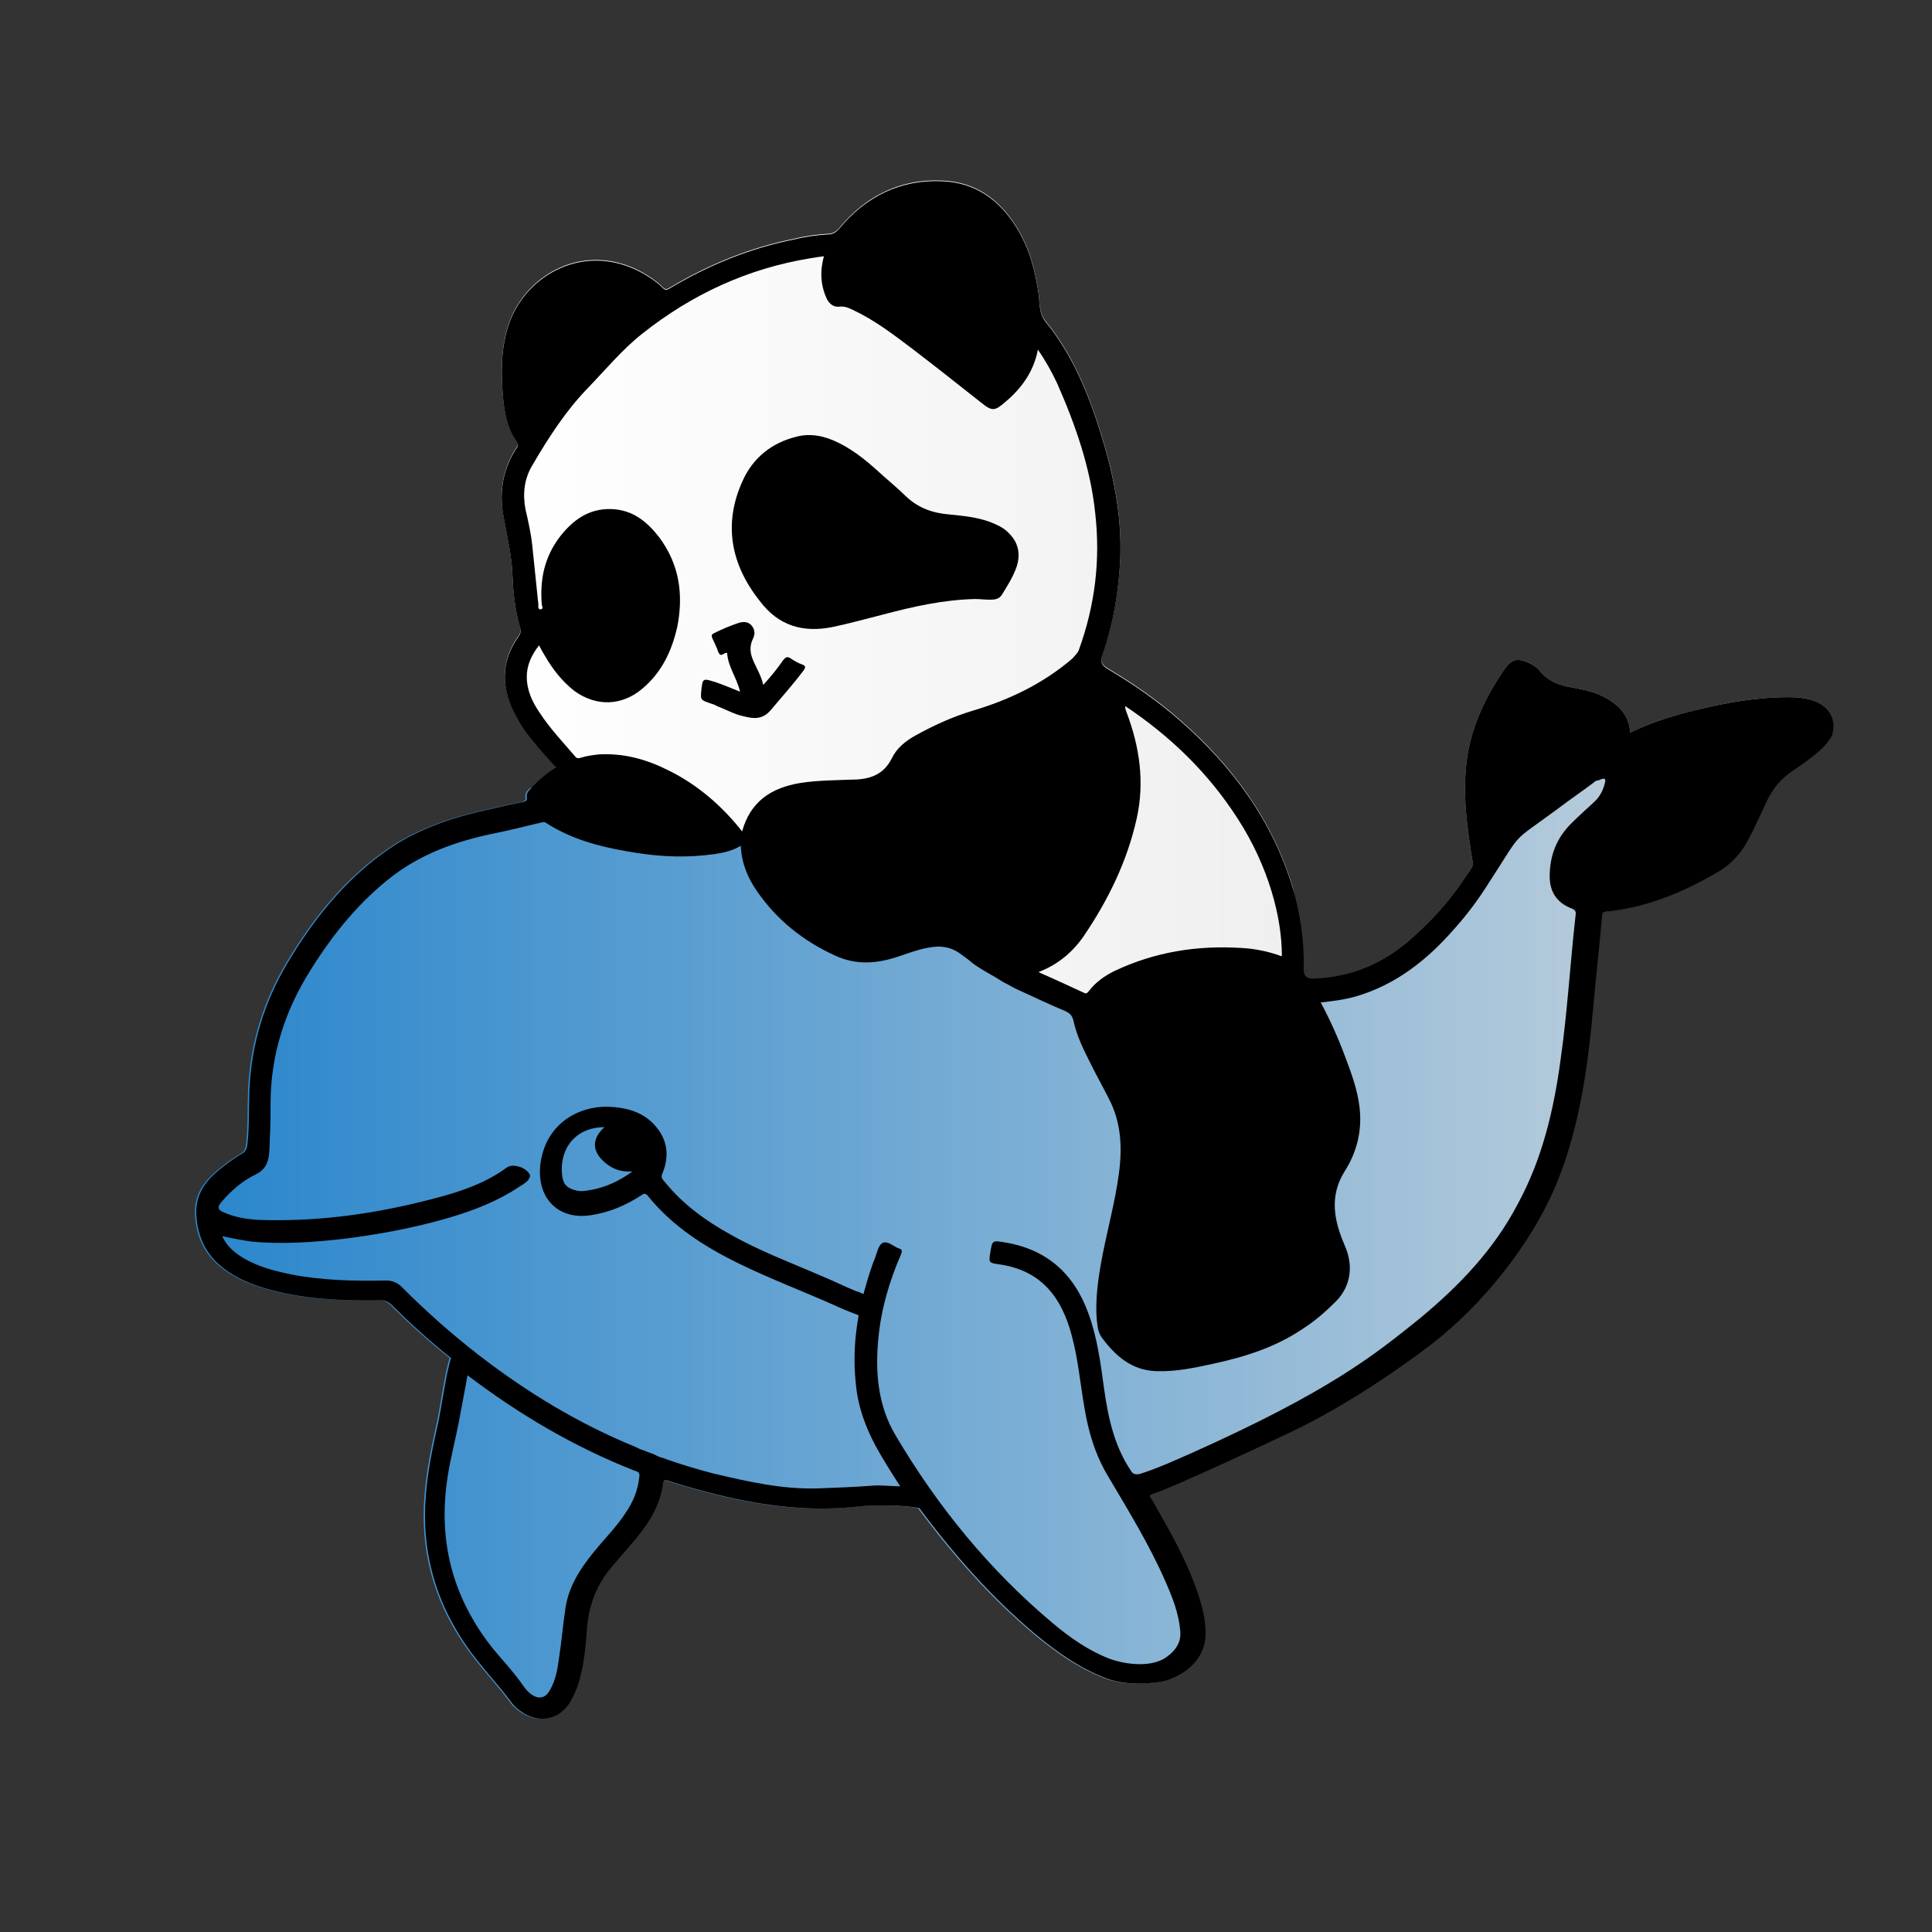 <?xml version="1.0" encoding="UTF-8" standalone="no"?>
<!DOCTYPE svg PUBLIC "-//W3C//DTD SVG 1.1//EN" "http://www.w3.org/Graphics/SVG/1.1/DTD/svg11.dtd">
<!-- Created with Vectornator (http://vectornator.io/) -->
<svg stroke-miterlimit="10" style="fill-rule:nonzero;clip-rule:evenodd;stroke-linecap:round;stroke-linejoin:round;" version="1.1" viewBox="0 0 283.5 283.5" xml:space="preserve" xmlns="http://www.w3.org/2000/svg" xmlns:xlink="http://www.w3.org/1999/xlink">
<rect x="0" y="0" width="283.5" height="283.5" fill="#333333" stroke="none"/>
<defs>
<linearGradient gradientTransform="matrix(1 0 0 1 0 0)" gradientUnits="userSpaceOnUse" id="LinearGradient" x1="28.566" x2="268.83" y1="174.55" y2="174.55">
<stop offset="0" stop-color="#2986cc"/>
<stop offset="1" stop-color="#ccd6dd"/>
</linearGradient>
<linearGradient gradientTransform="matrix(1 0 0 1 0 0)" gradientUnits="userSpaceOnUse" id="LinearGradient_2" x1="73.615" x2="190.01" y1="89.05" y2="89.05">
<stop offset="0" stop-color="#ffffff"/>
<stop offset="1" stop-color="#efefef"/>
</linearGradient>
</defs>
<g id="Untitled">
<g opacity="1">
<path d="M266.1 102.8C264.9 102.4 263.7 102.3 262.5 102.3C257.8 102.3 253.3 103.1 248.8 104.2C245.5 105 242.3 106 239.2 107.5C239.1 105.1 237.7 103.6 235.8 102.5C234.3 101.6 232.5 101.2 230.8 100.9C228.9 100.6 227.2 100 225.9 98.4C225.5 97.9 225 97.6 224.4 97.3C222.6 96.5 221.8 96.7 220.7 98.3C217.9 102.4 215.8 106.8 215.2 111.8C214.6 116.8 215.3 121.6 216.1 126.5C216.2 126.9 216.1 127.1 215.9 127.4C213.6 131.2 211.8 135.9 208.4 138.9C204.3 142.6 176.4 152.3 170.8 152.5C169.7 152.5 119.9 129.1 119.9 128C120 124 78.8 114.6 77.7 115.7C77.3 116.1 77 116.5 77.1 117C77.2 117.5 76.9 117.6 76.5 117.7C74.8 118 73.2 118.4 71.5 118.8C65.9 120 60.6 121.8 56 125.2C50.1 129.5 45.7 135.1 42 141.3C38.6 147 36.7 153.2 36.4 159.9C36.3 162.6 36.4 165.3 36.1 168C36 168.7 35.8 169 35.3 169.3C34.1 170 32.9 170.9 31.8 171.8C29.8 173.5 28.5 175.4 28.6 178.2C28.8 181.5 30 184.1 32.6 186.1C34.9 187.9 37.6 188.8 40.4 189.5C45.4 190.7 50.5 190.9 55.6 190.8C56.3 190.8 56.8 191 57.3 191.5C60.1 194.3 63 196.9 66 199.3C65.9 199.5 65.8 199.8 65.7 200.3C65.2 202.2 64.6 206.3 64.2 208.3C63.4 211.9 62.6 215.5 62.3 219.3C61.6 227.4 63.6 234.7 68.1 241.3C70.2 244.4 72.8 247 75 250C75.3 250.4 75.8 250.8 76.2 251.1C78.8 253 81.9 252.4 83.5 249.7C83.9 249 84.2 248.3 84.5 247.6C85.4 244.9 85.7 242.2 85.9 239.4C86.1 235.9 87.2 232.7 89.5 230C90.7 228.6 91.9 227.2 93.1 225.8C95.1 223.4 96.7 220.8 97.1 217.6C97.2 217 97.5 217.2 97.9 217.3C99.7 217.9 101.5 218.4 103.4 218.9C110.6 220.8 117.9 221.9 125.4 221.1C127.9 220.8 132.2 220.8 134.7 221.3C139.7 228 145.1 234.2 151.5 239.6C154.7 242.3 158.2 244.8 162.2 246.3C165.1 247.4 169.1 247.1 170.9 246.6C174 245.6 176.5 243.4 176.7 240.1C176.8 236.9 175.7 234 174.6 231.2C173 227.3 170.9 223.7 168.8 220C168.6 219.7 168.2 219.4 169 219.2C172.1 218.2 186.4 211.5 189.3 210.1C197.9 206 206 200.2 209.8 197.3C217.4 191.4 224.5 182.6 228.2 173.7C231.6 165.4 232.8 156.6 233.6 147.7C234 143.2 234.5 138.8 234.9 134.3C234.9 133.9 235.1 133.8 235.4 133.8C241.3 133.2 246.7 131 251.8 128C253.9 126.8 255.5 125 256.5 122.9C257.4 121.2 258.2 119.4 259 117.7C259.9 115.7 261.2 114.2 263 113C263.8 112.5 264.6 111.9 265.4 111.3C266.6 110.4 267.8 109.4 268.6 108C269.5 105.8 268.7 103.7 266.1 102.8Z" fill="url(#LinearGradient)" fill-rule="nonzero" opacity="1" stroke="none"/>
<path d="M188.4 150.8C188.5 146.8 190.8 134 189.7 130.2C186.7 120.3 180.8 112.3 173.1 105.6C169.8 102.7 166.3 100.3 162.6 98.1C161.6 97.5 161.4 97 161.8 95.9C163.4 91.3 164.2 86.5 164.4 81.6C164.6 75.2 163.3 69.1 161.4 63.1C159.6 57.4 157.3 51.9 153.5 47.2C152.9 46.5 152.7 45.8 152.6 45C152.5 44.3 152.5 43.7 152.4 43C151.9 39.5 151 36.2 149.1 33.2C146.6 29.2 143.1 26.7 138.3 26.5C132.2 26.2 127.1 28.7 123.2 33.4C122.7 34 122.2 34.3 121.5 34.3C119.9 34.4 118.3 34.6 116.7 35C110.1 36.3 104 38.8 98.3 42.2C97.8 42.5 97.6 42.5 97.2 42.1C96.4 41.3 95.5 40.7 94.5 40.1C85.9 35.2 77.2 40.2 74.7 47.4C73.5 50.8 73.5 54.5 73.8 58.1C74 60.4 74.4 62.6 75.7 64.5C76.1 65 76.1 65.3 75.7 65.8C73.6 69.1 73.2 72.6 74 76.3C74.5 79 75.1 81.6 75.2 84.4C75.3 86.9 75.6 89.5 76.3 91.9C76.5 92.5 76.4 92.8 76.1 93.3C73.8 96.5 73.5 99.9 75 103.5C75.8 105.3 76.8 107 78.1 108.5C79.2 109.9 80.4 111.2 81.6 112.5C80.2 113.4 101.7 119.7 102.1 119.9C108.1 122.4 158.9 146.9 160.4 147.7C169 152.3 188.4 152 188.4 150.8Z" fill="url(#LinearGradient_2)" fill-rule="nonzero" opacity="1" stroke="none"/>
</g>
<g opacity="1">
<path d="M122.2 92C124.6 91.5 127.1 90.8 129.5 90.2C134 89 138.5 88 143.1 87.9C143.8 87.9 144.5 88 145.3 88C146 88 146.6 87.9 147 87.3C147.8 86 148.7 84.6 149.2 83.1C149.8 81.2 149.4 79.5 147.9 78.1C147.2 77.4 146.3 77 145.3 76.6C143.4 75.9 141.4 75.7 139.4 75.5C136.9 75.3 134.8 74.6 132.9 72.8C131.9 71.8 130.8 70.9 129.8 70C127.7 68.1 125.7 66.3 123.1 65C121.1 64 119 63.5 116.8 64.1C113.2 65 110.5 67.2 109 70.5C106.1 76.8 107.2 82.8 111.5 88.2C114.2 91.8 117.8 92.9 122.2 92Z" fill="#000000" fill-rule="nonzero" opacity="1" stroke="none"/>
<path d="M104.2 103.2C104.5 103.3 104.9 103.4 105.2 103.6C106.5 104.1 107.7 104.8 109.1 105.1C110.6 105.5 111.9 105.6 113.1 104.2C114.7 102.3 116.4 100.4 117.9 98.4C118.2 98 118.3 97.7 117.7 97.5C117.1 97.3 116.6 97 116 96.6C115.5 96.3 115.3 96.4 114.9 96.9C114 98.2 113.1 99.3 112 100.5C111.7 99.2 111.1 98.2 110.6 97.1C110.1 96 109.9 94.9 110.5 93.7C110.8 93.1 110.8 92.4 110.3 91.8C109.8 91.2 109.1 91.2 108.4 91.4C107.2 91.8 106 92.3 104.8 92.9C104.4 93.1 104.4 93.2 104.5 93.6C104.8 94.3 105.2 95 105.4 95.7C105.6 96.1 105.8 96.2 106.1 96C106.3 95.9 106.4 95.8 106.7 95.8C106.8 97.8 108.1 99.4 108.6 101.5C107.3 101 106.2 100.5 105 100.1C103.1 99.5 103.1 99.5 102.9 101.4C102.8 102.7 102.8 102.7 104.2 103.2Z" fill="#000000" fill-rule="nonzero" opacity="1" stroke="none"/>
<path d="M266.1 102.8C264.9 102.4 263.7 102.3 262.5 102.3C257.8 102.3 253.3 103.1 248.8 104.2C245.5 105 242.3 106 239.2 107.5C239.1 105.1 237.7 103.6 235.8 102.5C234.3 101.6 232.5 101.2 230.8 100.9C228.9 100.6 227.2 100 225.9 98.4C225.5 97.9 225 97.6 224.4 97.3C222.6 96.5 221.8 96.7 220.7 98.3C217.9 102.4 215.8 106.8 215.2 111.8C214.6 116.8 215.3 121.6 216.1 126.5C216.2 126.9 216.1 127.1 215.9 127.4C213.6 131.2 210.7 134.6 207.3 137.6C203.2 141.3 198.4 143.4 192.8 143.6C191.7 143.6 191.3 143.3 191.3 142.1C191.4 138.1 190.8 134.1 189.7 130.3C186.7 120.4 180.8 112.4 173.1 105.7C169.8 102.8 166.3 100.4 162.6 98.2C161.6 97.6 161.4 97.1 161.8 96C163.4 91.4 164.2 86.6 164.4 81.7C164.6 75.3 163.3 69.2 161.4 63.2C159.6 57.5 157.3 52 153.5 47.3C152.9 46.6 152.7 45.9 152.6 45.1C152.5 44.4 152.5 43.8 152.4 43.1C151.9 39.6 151 36.3 149.1 33.3C146.6 29.3 143.1 26.8 138.3 26.6C132.2 26.3 127.1 28.8 123.2 33.5C122.7 34.1 122.2 34.4 121.5 34.4C119.9 34.5 118.3 34.7 116.7 35.1C110.1 36.4 104 38.9 98.3 42.3C97.8 42.6 97.6 42.6 97.2 42.2C96.4 41.4 95.5 40.8 94.5 40.2C85.9 35.3 77.2 40.3 74.7 47.5C73.5 50.9 73.5 54.6 73.8 58.2C74 60.5 74.4 62.7 75.7 64.6C76.1 65.1 76.1 65.4 75.7 65.9C73.6 69.2 73.2 72.7 74 76.4C74.5 79.1 75.1 81.7 75.2 84.5C75.3 87 75.6 89.6 76.3 92C76.5 92.6 76.4 92.9 76.1 93.4C73.8 96.6 73.5 100 75 103.6C75.8 105.4 76.8 107.1 78.1 108.6C79.2 110 80.4 111.3 81.6 112.6C80.2 113.5 79 114.5 77.9 115.7C77.5 116.1 77.2 116.5 77.3 117C77.4 117.5 77.1 117.6 76.7 117.7C75 118 73.4 118.4 71.7 118.8C66.1 120 60.8 121.8 56.2 125.2C50.3 129.5 45.9 135.1 42.2 141.3C38.8 147 36.9 153.2 36.6 159.9C36.5 162.6 36.6 165.3 36.3 168C36.2 168.7 36 169 35.5 169.3C34.3 170 33.1 170.9 32 171.8C30 173.5 28.7 175.4 28.8 178.2C29 181.5 30.2 184.1 32.8 186.1C35.1 187.9 37.8 188.8 40.6 189.5C45.6 190.7 50.7 190.9 55.8 190.8C56.5 190.8 57 191 57.5 191.5C60.3 194.3 63.2 196.9 66.2 199.3C66.1 199.5 66 199.8 65.9 200.3C65.4 202.2 64.8 206.3 64.4 208.3C63.6 211.9 62.8 215.5 62.5 219.3C61.8 227.4 63.8 234.7 68.3 241.3C70.4 244.4 73 247 75.2 250C75.5 250.4 76 250.8 76.4 251.1C79 253 82.1 252.4 83.7 249.7C84.1 249 84.4 248.3 84.7 247.6C85.6 244.9 85.9 242.2 86.1 239.4C86.3 235.9 87.4 232.7 89.7 230C90.9 228.6 92.1 227.2 93.3 225.8C95.3 223.4 96.9 220.8 97.3 217.6C97.4 217 97.7 217.2 98.1 217.3C99.9 217.9 101.7 218.4 103.6 218.9C110.8 220.8 118.1 221.9 125.6 221.1C128.1 220.8 132.4 220.8 134.9 221.3C139.9 228 145.3 234.2 151.7 239.6C154.9 242.3 158.4 244.8 162.4 246.3C165.3 247.4 169.3 247.1 171.1 246.6C174.2 245.6 176.7 243.4 176.9 240.1C177 236.9 175.9 234 174.8 231.2C173.2 227.3 171.1 223.7 169 220C168.8 219.7 168.4 219.4 169.2 219.2C172.3 218.2 186.6 211.5 189.5 210.1C198.1 206 206.2 200.2 210 197.3C217.6 191.4 224.7 182.6 228.4 173.7C231.8 165.4 233 156.6 233.8 147.7C234.2 143.2 234.7 138.8 235.1 134.3C235.1 133.9 235.3 133.8 235.6 133.8C241.5 133.2 246.9 131 252 128C254.1 126.8 255.7 125 256.7 122.9C257.6 121.2 258.4 119.4 259.2 117.7C260.1 115.7 261.4 114.2 263.2 113C264 112.5 264.8 111.9 265.6 111.3C266.8 110.4 268 109.4 268.8 108C269.5 105.8 268.7 103.7 266.1 102.8ZM166.8 120.1C168 114.7 167.2 109.5 165.3 104.5C165.2 104.2 165.1 104 165.1 103.6C171.7 108 177.3 113.4 181.6 120.1C186.2 127.2 188.1 134.7 188.1 140.2C188.1 140.2 188.1 140.3 188 140.3C186.1 139.6 184.1 139.2 182.1 139.1C175.6 138.7 169.4 139.7 163.5 142.5C162.1 143.2 160.8 144.1 159.8 145.4C159.6 145.6 159.5 145.9 159.1 145.7C156.9 144.7 154.8 143.7 152.5 142.7C152.4 142.7 152.4 142.6 152.5 142.6C155.3 141.5 157.4 139.7 159 137.4C162.6 132.1 165.4 126.4 166.8 120.1ZM79.2 104.6C78.1 103 77.3 101.3 77.3 99.3C77.3 97.6 78 96.1 79.1 94.7C79.4 95.3 79.7 95.8 80 96.3C81.1 98.2 82.5 100 84.3 101.4C87.5 103.7 91.2 103.6 94.2 101.1C97.1 98.7 98.6 95.5 99.4 91.9C100.3 87.2 99.7 82.8 96.7 78.8C94.9 76.5 92.8 74.8 89.7 74.7C86.4 74.6 84.1 76.3 82.2 78.7C79.9 81.7 79.2 85 79.5 88.7C79.5 88.9 79.8 89.3 79.4 89.4C78.9 89.5 79 89 79 88.7L78.1 80C77.9 78.2 77.5 76.4 77.1 74.7C76.7 72.5 76.9 70.3 78.1 68.3C80.5 64.2 83 60.3 86.3 56.9C88.9 54.2 91.3 51.3 94.2 49C101.5 43.2 109.7 39.4 118.9 37.9C119.5 37.8 120.1 37.7 120.9 37.6C120.3 39.8 120.4 41.8 121.3 43.8C121.7 44.6 122.3 45.1 123.2 45C123.9 44.9 124.6 45.2 125.2 45.5C128.4 47 131.1 49.1 133.9 51.2C137.3 53.8 140.7 56.5 144 59.1C145.6 60.4 146 60.3 147.5 59C149.9 57 151.7 54.5 152.3 51.3C153.4 52.9 154.3 54.5 155.1 56.2C157.8 62.3 160 68.6 160.7 75.2C161.5 82.1 160.7 88.8 158.3 95.4C158.1 95.9 157.7 96.2 157.4 96.6C153.1 100.3 148.1 102.7 142.7 104.3C139.7 105.2 136.9 106.5 134.2 108C132.8 108.8 131.6 109.8 130.9 111.2C129.7 113.7 127.6 114.4 125 114.4C122.5 114.5 119.9 114.5 117.4 114.9C113.2 115.6 110.1 117.6 108.9 122C105.9 118.2 102.3 115.1 98 113C94.8 111.4 91.5 110.5 87.9 110.7C87 110.8 86.1 110.9 85.2 111.2C84.9 111.3 84.6 111.3 84.4 111C82.6 108.9 80.7 106.9 79.2 104.6ZM93.8 216.8C93.6 218.7 92.9 220.4 91.8 222C90.7 223.7 89.3 225.2 88 226.7C85.7 229.4 83.6 232.2 83 235.8C82.6 238.4 82.4 241 82 243.5C81.8 245.1 81.5 246.6 80.7 248C80 249.3 78.9 249.4 77.8 248.5C77.4 248.2 77.1 247.8 76.8 247.4C75.5 245.5 73.9 243.8 72.4 242C66.4 234.5 64.2 226.1 65.7 216.6C66.1 214 66.8 211.4 67.3 208.8C67.6 207.1 68.3 203.6 68.6 201.8C76.1 207.5 84.2 212.3 93.1 215.8C93.8 216 93.9 216.2 93.8 216.8ZM235.5 114.9C235.2 116.1 234.7 117 233.8 117.8C232.7 118.8 231.6 119.8 230.5 120.9C228.4 123 227.4 125.6 227.4 128.6C227.4 130.9 228.5 132.5 230.6 133.3C231.1 133.5 231.3 133.7 231.2 134.3C230.4 141.4 230 148.5 229 155.5C228 162.9 226.3 170.1 222.7 176.7C219.2 183.4 214.1 188.7 208.3 193.5C201.6 198.9 195 204.2 174.9 213.2C172.4 214.3 169.8 215.5 167.2 216.3C166.7 216.4 166.2 216.3 166 215.9C163.5 212.2 162.6 208 162 203.7C161.5 200 161 196.2 159.7 192.7C157.6 186.9 153.6 183.3 147.4 182.3C145.6 182 145.6 182 145.3 183.9C145.1 185.2 145.1 185.3 146.4 185.5C152.7 186.3 155.8 190.3 157.3 196.1C158.2 199.5 158.5 202.9 159.1 206.4C159.7 210.1 160.7 213.5 162.7 216.8C165.6 221.7 168.6 226.6 170.9 231.8C172 234.3 173 236.7 173.2 239.5C173.4 242 170.9 243.3 170.8 243.4C168.5 244.7 165 244.2 162.8 243.4C159.7 242.2 157 240.3 154.5 238.2C145.2 230.4 137.6 221.1 131.4 210.6C128.8 206.2 128.4 201.3 128.9 196.3C129.3 192.1 130.5 188 132.2 184.1C132.4 183.6 132.4 183.3 131.9 183.2C131.1 182.9 130.2 182 129.5 182.4C128.9 182.7 128.7 183.8 128.4 184.6C127.7 186.3 127.2 188.1 126.7 189.9C126.3 189.7 125.9 189.5 125.7 189.5C124 188.8 122.4 188 120.7 187.3C116.1 185.3 111.5 183.6 107.1 181.1C103.5 179.1 100.2 176.7 97.6 173.5C97.3 173.1 96.9 172.9 97.2 172.2C98.2 169.8 98 167.5 96.4 165.5C94.6 163.2 92 162.5 89.2 162.4C85.1 162.3 80.1 164.7 79.3 170.8C78.7 175.8 81.9 179.1 86.8 178.3C89.4 177.9 91.8 176.9 94.1 175.4C94.4 175.2 94.6 175 95 175.4C98.6 179.9 103.3 182.9 108.4 185.4C113.1 187.7 117.9 189.5 122.6 191.6C123.2 191.9 124.9 192.6 126 193C125.4 196.3 125.2 199.7 125.6 203.2C125.9 206.4 127 209.4 128.5 212.2C129.6 214.2 130.8 216.1 132.1 218.1C130.7 218.1 129.4 217.9 128.1 218C125.5 218.2 122.8 218.3 120.2 218.4C114.9 218.6 109.7 217.4 104.6 216.2C102.3 215.6 100 214.9 97.7 214.1C97.3 213.9 97.4 214 96.8 213.8C96.3 213.6 96.2 213.5 95.7 213.3C95.1 213.1 95.1 213.1 94.4 212.8C94 212.7 93.6 212.5 93.2 212.3C84.9 208.9 77.3 204.3 70.2 198.8C66.2 195.7 62.5 192.4 58.9 188.8C58.3 188.2 57.5 187.9 56.7 187.9C52 188 47.3 187.9 42.7 187C40.3 186.5 37.9 185.9 35.7 184.6C34.4 183.8 33.3 182.9 32.6 181.4C34.1 181.7 35.5 182 37 182.2C41.4 182.6 45.9 182.3 50.3 181.8C55.2 181.2 60.1 180.3 64.8 179C68.4 178 71.8 176.8 75 174.9C75.2 174.8 75.5 174.6 75.8 174.4C76.4 174 76.4 174 76.6 173.9C76.9 173.7 77.5 173.3 77.6 173C77.8 172.6 77.9 172.5 77.5 172C76.7 171.1 75.1 170.8 74.4 171.3C70.6 174.1 66.1 175.3 61.6 176.4C53.8 178.3 45.9 179.3 37.8 179C36.4 178.9 34.9 178.7 33.6 178.2C31.6 177.5 31.7 177.2 33.1 175.7C34.4 174.3 35.9 173.1 37.6 172.3C39.7 171.2 39.5 169.4 39.6 166.9C39.7 165.3 39.7 163.6 39.7 162C39.7 154.8 41.8 148.3 45.6 142.3C48.9 137 52.8 132.2 57.8 128.4C62.1 125.2 66.9 123.5 72 122.4C74.5 121.9 76.9 121.3 79.4 120.7C79.7 120.6 80 120.6 80.2 120.8C83.8 123.1 87.8 124.2 91.9 124.9C95.7 125.6 99.5 125.9 103.4 125.5C105.2 125.3 107.1 125.1 108.7 124.1C108.8 126.6 109.7 128.8 111.1 130.8C114 135 117.9 138.1 122.5 140.2C125.7 141.7 128.8 141.4 132 140.3C133.8 139.7 135.6 139 137.6 138.9C138.8 138.9 139.8 139.2 140.7 139.8C141.4 140.3 142.1 140.8 142.8 141.4C144.5 142.6 145.5 143 147.2 144.1C148.4 144.7 148.6 144.9 149.3 145.2C151.7 146.3 154 147.4 156.4 148.4C157 148.7 157.3 149 157.5 149.7C158 152.1 159.1 154.2 160.2 156.4C161 158 161.9 159.6 162.7 161.2C164.5 164.6 164.7 168.3 164.2 172.1C163.6 176.7 162.3 181.1 161.5 185.7C161 188.7 160.6 191.8 161.1 194.9C161.2 195.4 161.4 195.9 161.7 196.3C163.7 199 166.1 201.1 169.7 201.2C172.6 201.3 175.3 200.7 178.1 200.1C182.7 199.1 187.1 197.7 191 195.1C192.9 193.9 194.5 192.5 196.1 190.9C198.3 188.6 198.6 185.6 197.3 182.7C195.8 179.2 195 175.6 197.3 171.9C199.1 169.1 199.9 165.9 199.5 162.5C199.2 159.9 198.3 157.5 197.4 155.1C196.4 152.4 195.2 149.7 193.8 147.1C195.6 146.9 197.3 146.7 199 146.2C204.8 144.5 209.4 140.9 213.4 136.3C215.3 134.2 217 131.9 218.5 129.5C223.7 121.5 221.4 124 228.7 118.6C230.4 117.3 232.2 116.1 233.9 114.8C234.1 114.6 234.3 114.5 234.6 114.5C235.4 114.1 235.7 114.2 235.5 114.9ZM88.9 170.7C90 171.6 91.2 172 92.8 171.9C90.9 173.3 88.9 174.2 86.8 174.6C86.1 174.7 85.3 174.9 84.6 174.7C83.3 174.4 82.7 173.9 82.5 172.6C82 168.5 84.5 165.4 88.7 165.4C86.8 167.1 86.8 169 88.9 170.7Z" fill="#000000" fill-rule="nonzero" opacity="1" stroke="none"/>
</g>
</g>
</svg>
